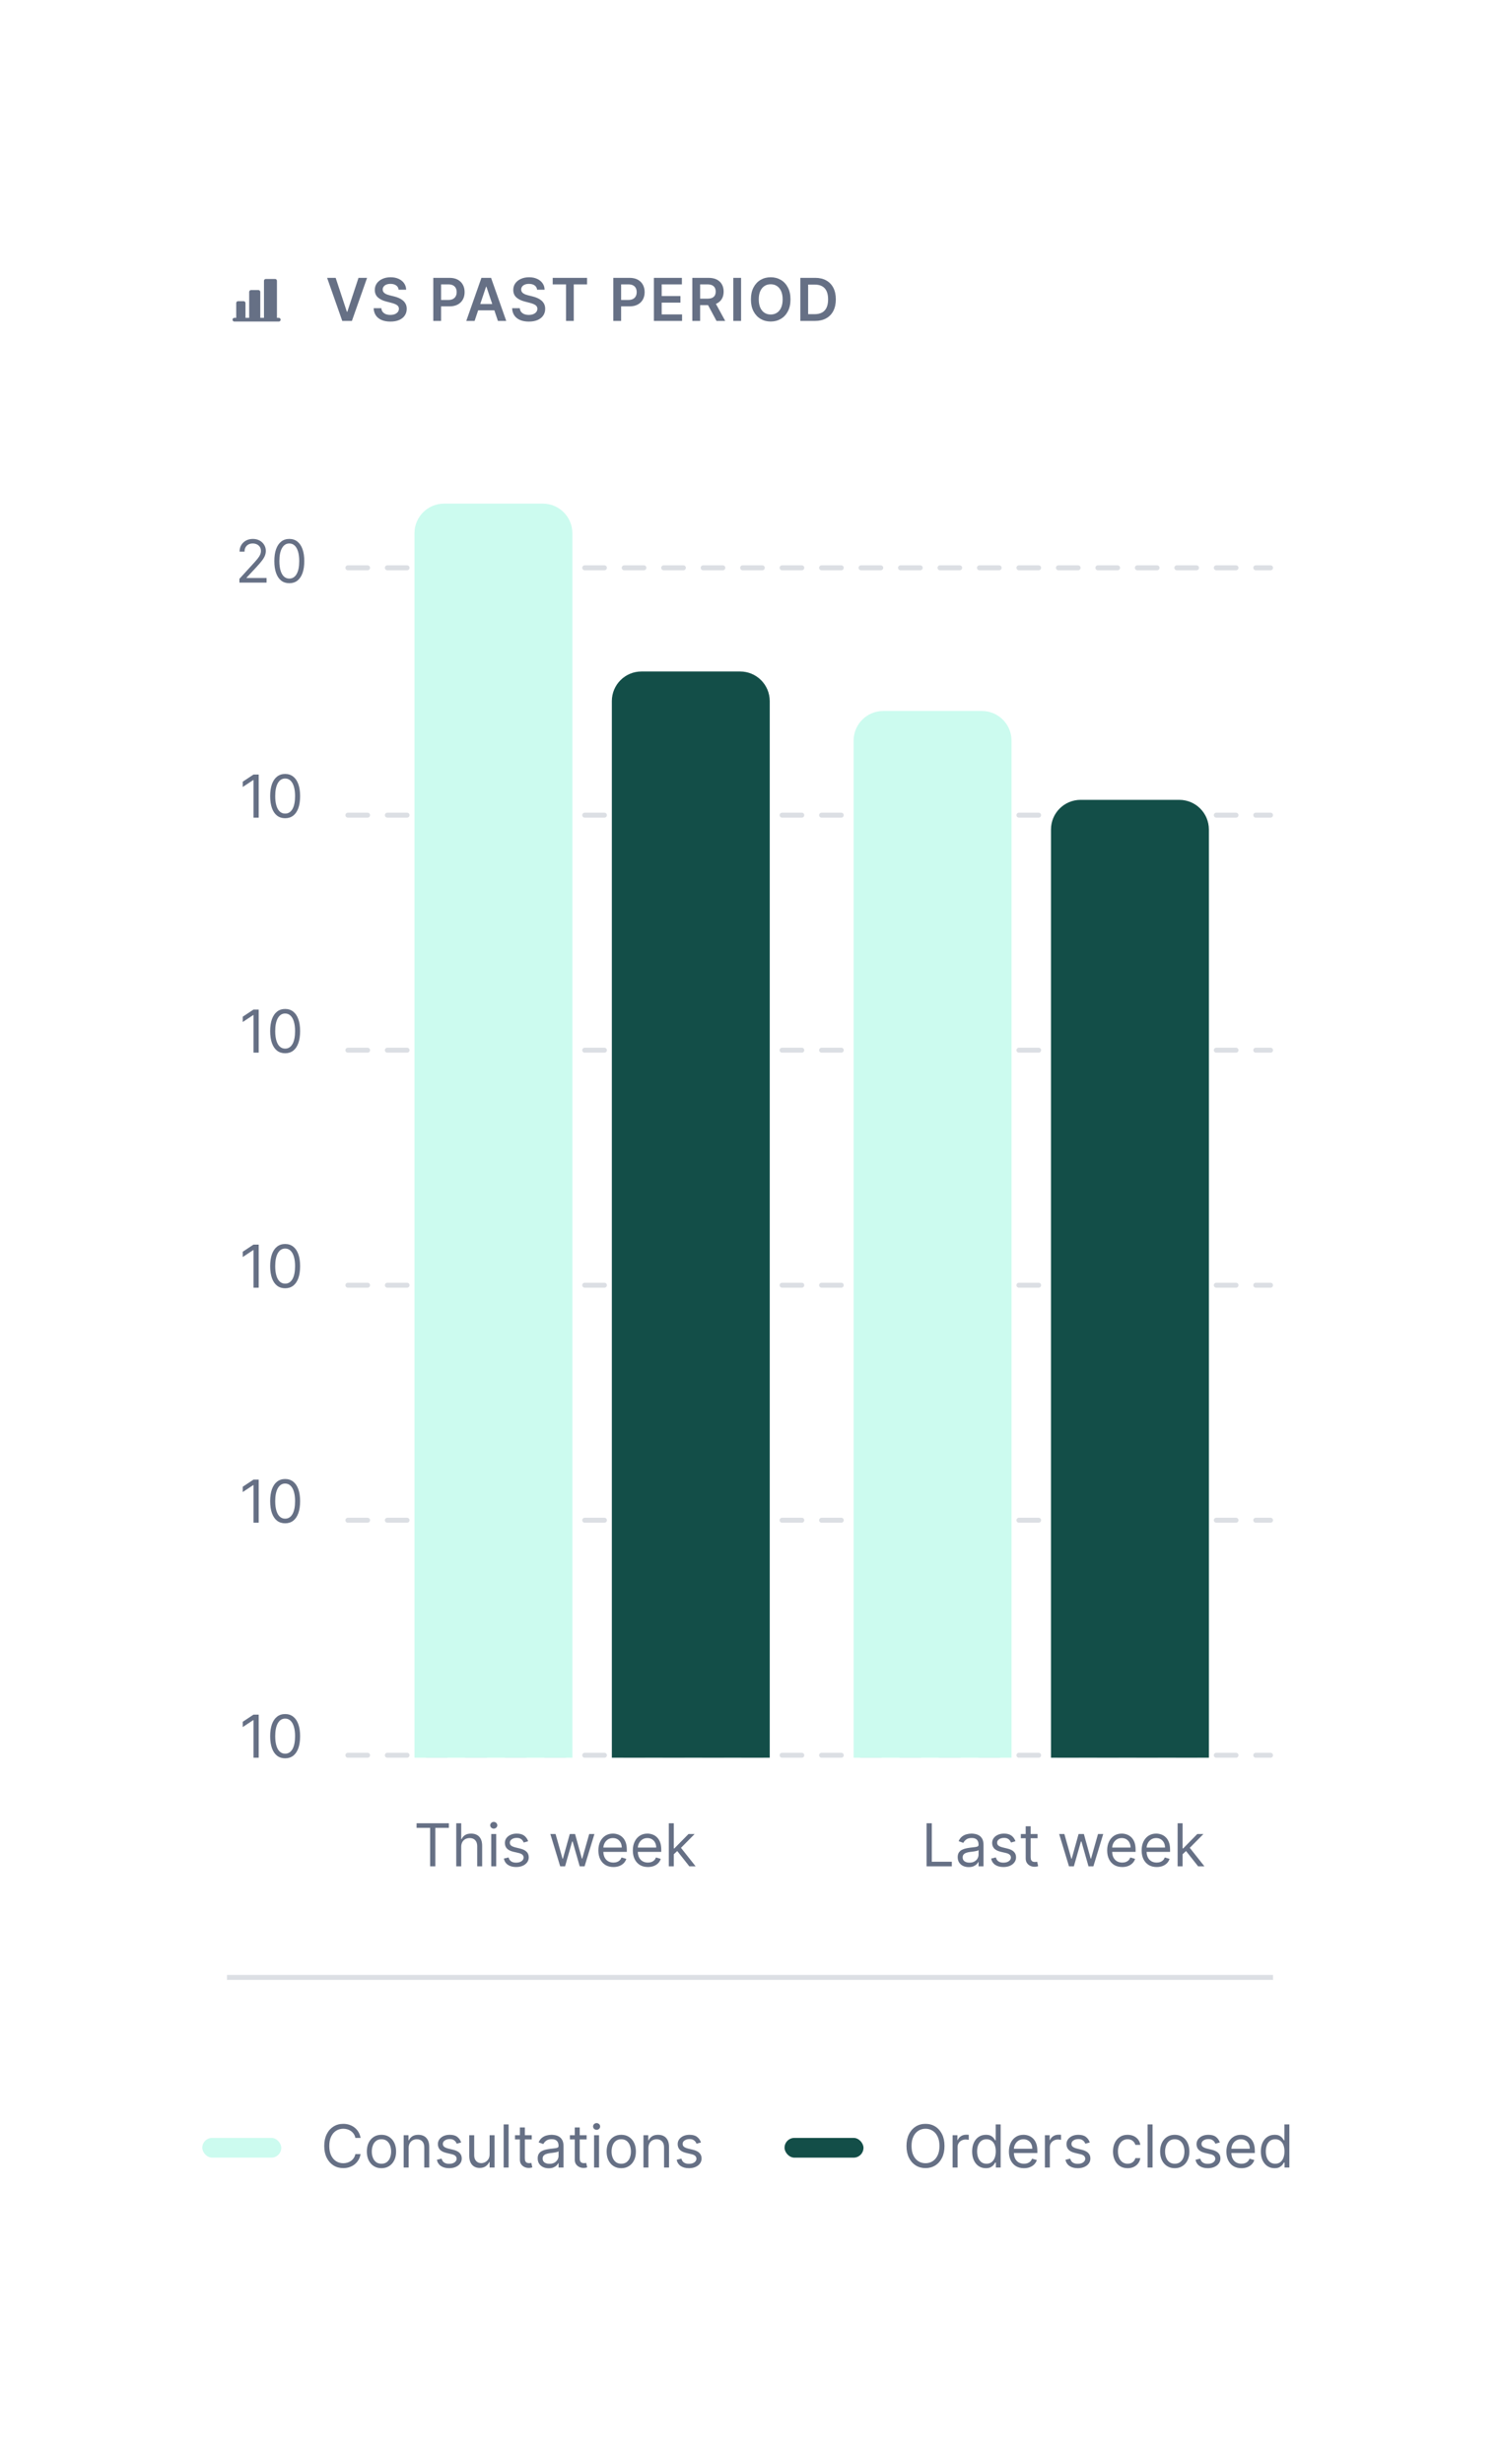 <svg width="304" height="499" viewBox="0 0 304 499" fill="none" xmlns="http://www.w3.org/2000/svg">
<g filter="url(#filter0_dd_1_3514)">
<rect x="22" y="17" width="260" height="455" rx="20" fill="white"/>
<path d="M56.875 59.75C56.875 59.849 56.836 59.945 56.765 60.015C56.695 60.086 56.599 60.125 56.5 60.125H47.5C47.401 60.125 47.305 60.086 47.235 60.015C47.164 59.945 47.125 59.849 47.125 59.75C47.125 59.651 47.164 59.555 47.235 59.485C47.305 59.414 47.401 59.375 47.5 59.375H47.875V56.375C47.875 56.276 47.914 56.18 47.985 56.11C48.055 56.039 48.151 56 48.25 56H49.375C49.474 56 49.57 56.039 49.64 56.11C49.711 56.18 49.75 56.276 49.75 56.375V59.375H50.5V54.125C50.5 54.026 50.539 53.93 50.61 53.86C50.68 53.789 50.776 53.75 50.875 53.75H52.375C52.474 53.75 52.57 53.789 52.64 53.86C52.711 53.93 52.75 54.026 52.75 54.125V59.375H53.5V51.875C53.5 51.776 53.539 51.68 53.61 51.61C53.68 51.539 53.776 51.5 53.875 51.5H55.75C55.849 51.5 55.945 51.539 56.015 51.61C56.086 51.68 56.125 51.776 56.125 51.875V59.375H56.5C56.599 59.375 56.695 59.414 56.765 59.485C56.836 59.555 56.875 59.651 56.875 59.75Z" fill="#667085"/>
<path d="M68.028 51.273L70.3 58.142H70.389L72.656 51.273H74.395L71.318 60H69.367L66.294 51.273H68.028ZM80.787 53.672C80.748 53.3 80.58 53.01 80.284 52.803C79.992 52.595 79.611 52.492 79.142 52.492C78.813 52.492 78.53 52.541 78.294 52.641C78.059 52.74 77.878 52.875 77.753 53.045C77.628 53.216 77.564 53.41 77.561 53.629C77.561 53.811 77.603 53.969 77.685 54.102C77.77 54.236 77.885 54.349 78.03 54.443C78.175 54.534 78.336 54.611 78.512 54.673C78.688 54.736 78.865 54.788 79.044 54.831L79.863 55.035C80.192 55.112 80.509 55.216 80.813 55.347C81.12 55.477 81.394 55.642 81.635 55.841C81.88 56.04 82.073 56.28 82.215 56.561C82.357 56.842 82.428 57.172 82.428 57.55C82.428 58.061 82.297 58.511 82.036 58.901C81.775 59.287 81.397 59.59 80.902 59.808C80.411 60.024 79.816 60.132 79.117 60.132C78.438 60.132 77.848 60.027 77.348 59.817C76.851 59.606 76.462 59.3 76.181 58.896C75.902 58.493 75.752 58.001 75.729 57.422H77.284C77.307 57.726 77.401 57.979 77.566 58.18C77.731 58.382 77.945 58.533 78.209 58.632C78.476 58.731 78.775 58.781 79.104 58.781C79.448 58.781 79.749 58.73 80.007 58.628C80.269 58.523 80.473 58.378 80.621 58.193C80.769 58.006 80.844 57.787 80.847 57.537C80.844 57.31 80.777 57.122 80.647 56.974C80.516 56.824 80.333 56.699 80.097 56.599C79.864 56.497 79.591 56.406 79.279 56.327L78.286 56.071C77.567 55.886 76.999 55.606 76.581 55.231C76.166 54.854 75.959 54.352 75.959 53.727C75.959 53.213 76.098 52.763 76.377 52.376C76.658 51.99 77.04 51.69 77.523 51.477C78.006 51.261 78.553 51.153 79.164 51.153C79.783 51.153 80.326 51.261 80.791 51.477C81.26 51.69 81.628 51.987 81.895 52.368C82.162 52.746 82.3 53.18 82.309 53.672H80.787ZM87.814 60V51.273H91.087C91.757 51.273 92.32 51.398 92.774 51.648C93.231 51.898 93.577 52.242 93.81 52.679C94.046 53.114 94.163 53.608 94.163 54.162C94.163 54.722 94.046 55.219 93.81 55.653C93.574 56.088 93.226 56.43 92.766 56.68C92.305 56.928 91.739 57.051 91.065 57.051H88.896V55.751H90.852C91.244 55.751 91.565 55.683 91.815 55.547C92.065 55.41 92.25 55.223 92.369 54.984C92.492 54.746 92.553 54.472 92.553 54.162C92.553 53.852 92.492 53.58 92.369 53.344C92.25 53.108 92.064 52.925 91.811 52.794C91.561 52.66 91.239 52.594 90.844 52.594H89.395V60H87.814ZM96.185 60H94.497L97.57 51.273H99.521L102.598 60H100.911L98.579 53.062H98.511L96.185 60ZM96.24 56.578H100.842V57.848H96.24V56.578ZM108.85 53.672C108.81 53.3 108.642 53.01 108.347 52.803C108.054 52.595 107.674 52.492 107.205 52.492C106.875 52.492 106.593 52.541 106.357 52.641C106.121 52.74 105.941 52.875 105.816 53.045C105.691 53.216 105.627 53.41 105.624 53.629C105.624 53.811 105.665 53.969 105.748 54.102C105.833 54.236 105.948 54.349 106.093 54.443C106.238 54.534 106.398 54.611 106.574 54.673C106.75 54.736 106.928 54.788 107.107 54.831L107.925 55.035C108.255 55.112 108.571 55.216 108.875 55.347C109.182 55.477 109.456 55.642 109.698 55.841C109.942 56.04 110.135 56.28 110.277 56.561C110.419 56.842 110.49 57.172 110.49 57.55C110.49 58.061 110.36 58.511 110.098 58.901C109.837 59.287 109.459 59.59 108.965 59.808C108.473 60.024 107.878 60.132 107.179 60.132C106.5 60.132 105.911 60.027 105.411 59.817C104.914 59.606 104.525 59.3 104.243 58.896C103.965 58.493 103.814 58.001 103.792 57.422H105.347C105.37 57.726 105.463 57.979 105.628 58.18C105.793 58.382 106.007 58.533 106.272 58.632C106.539 58.731 106.837 58.781 107.167 58.781C107.51 58.781 107.811 58.73 108.07 58.628C108.331 58.523 108.536 58.378 108.684 58.193C108.831 58.006 108.907 57.787 108.909 57.537C108.907 57.31 108.84 57.122 108.709 56.974C108.578 56.824 108.395 56.699 108.159 56.599C107.926 56.497 107.654 56.406 107.341 56.327L106.348 56.071C105.63 55.886 105.061 55.606 104.644 55.231C104.229 54.854 104.022 54.352 104.022 53.727C104.022 53.213 104.161 52.763 104.439 52.376C104.721 51.99 105.103 51.69 105.586 51.477C106.069 51.261 106.615 51.153 107.226 51.153C107.846 51.153 108.388 51.261 108.854 51.477C109.323 51.69 109.691 51.987 109.958 52.368C110.225 52.746 110.363 53.18 110.371 53.672H108.85ZM112.016 52.598V51.273H118.979V52.598H116.282V60H114.714V52.598H112.016ZM124.298 60V51.273H127.571C128.241 51.273 128.804 51.398 129.259 51.648C129.716 51.898 130.061 52.242 130.294 52.679C130.53 53.114 130.648 53.608 130.648 54.162C130.648 54.722 130.53 55.219 130.294 55.653C130.058 56.088 129.71 56.43 129.25 56.68C128.79 56.928 128.223 57.051 127.55 57.051H125.381V55.751H127.337C127.729 55.751 128.05 55.683 128.3 55.547C128.55 55.41 128.734 55.223 128.854 54.984C128.976 54.746 129.037 54.472 129.037 54.162C129.037 53.852 128.976 53.58 128.854 53.344C128.734 53.108 128.548 52.925 128.295 52.794C128.045 52.66 127.723 52.594 127.328 52.594H125.879V60H124.298ZM132.521 60V51.273H138.197V52.598H134.102V54.967H137.903V56.293H134.102V58.675H138.231V60H132.521ZM140.31 60V51.273H143.583C144.253 51.273 144.816 51.389 145.27 51.622C145.728 51.855 146.073 52.182 146.306 52.602C146.542 53.02 146.659 53.507 146.659 54.064C146.659 54.624 146.54 55.109 146.301 55.521C146.066 55.93 145.718 56.247 145.257 56.472C144.797 56.693 144.232 56.804 143.561 56.804H141.23V55.492H143.348C143.74 55.492 144.061 55.438 144.311 55.33C144.561 55.219 144.746 55.058 144.865 54.848C144.988 54.635 145.049 54.374 145.049 54.064C145.049 53.754 144.988 53.49 144.865 53.271C144.743 53.05 144.557 52.882 144.307 52.769C144.057 52.652 143.735 52.594 143.34 52.594H141.891V60H140.31ZM144.819 56.045L146.979 60H145.215L143.093 56.045H144.819ZM150.196 51.273V60H148.615V51.273H150.196ZM160.206 55.636C160.206 56.577 160.03 57.382 159.678 58.053C159.328 58.72 158.851 59.231 158.246 59.587C157.643 59.942 156.96 60.119 156.196 60.119C155.432 60.119 154.747 59.942 154.142 59.587C153.54 59.229 153.063 58.716 152.71 58.048C152.361 57.378 152.186 56.574 152.186 55.636C152.186 54.696 152.361 53.892 152.71 53.224C153.063 52.554 153.54 52.041 154.142 51.686C154.747 51.331 155.432 51.153 156.196 51.153C156.96 51.153 157.643 51.331 158.246 51.686C158.851 52.041 159.328 52.554 159.678 53.224C160.03 53.892 160.206 54.696 160.206 55.636ZM158.616 55.636C158.616 54.974 158.513 54.416 158.305 53.962C158.101 53.504 157.817 53.159 157.453 52.926C157.089 52.69 156.67 52.572 156.196 52.572C155.722 52.572 155.303 52.69 154.939 52.926C154.575 53.159 154.29 53.504 154.082 53.962C153.878 54.416 153.776 54.974 153.776 55.636C153.776 56.298 153.878 56.858 154.082 57.315C154.29 57.77 154.575 58.115 154.939 58.351C155.303 58.584 155.722 58.7 156.196 58.7C156.67 58.7 157.089 58.584 157.453 58.351C157.817 58.115 158.101 57.77 158.305 57.315C158.513 56.858 158.616 56.298 158.616 55.636ZM165.158 60H162.201V51.273H165.218C166.084 51.273 166.828 51.447 167.451 51.797C168.076 52.144 168.556 52.642 168.891 53.293C169.226 53.943 169.394 54.722 169.394 55.628C169.394 56.537 169.225 57.318 168.887 57.972C168.551 58.625 168.067 59.126 167.434 59.476C166.803 59.825 166.044 60 165.158 60ZM163.782 58.632H165.081C165.689 58.632 166.196 58.521 166.603 58.3C167.009 58.075 167.314 57.742 167.519 57.298C167.723 56.852 167.826 56.295 167.826 55.628C167.826 54.96 167.723 54.406 167.519 53.966C167.314 53.523 167.012 53.192 166.611 52.973C166.213 52.751 165.719 52.641 165.128 52.641H163.782V58.632Z" fill="#667085"/>
<path d="M48.521 113V112.233L51.401 109.08C51.739 108.71 52.018 108.389 52.236 108.116C52.455 107.841 52.617 107.582 52.722 107.341C52.83 107.097 52.884 106.841 52.884 106.574C52.884 106.267 52.81 106.001 52.663 105.777C52.518 105.553 52.319 105.379 52.066 105.257C51.813 105.135 51.529 105.074 51.214 105.074C50.879 105.074 50.586 105.143 50.336 105.283C50.089 105.419 49.897 105.611 49.761 105.858C49.627 106.105 49.56 106.395 49.56 106.727H48.555C48.555 106.216 48.673 105.767 48.908 105.381C49.144 104.994 49.465 104.693 49.871 104.477C50.281 104.261 50.739 104.153 51.248 104.153C51.759 104.153 52.212 104.261 52.607 104.477C53.002 104.693 53.312 104.984 53.536 105.351C53.761 105.717 53.873 106.125 53.873 106.574C53.873 106.895 53.815 107.209 53.698 107.516C53.584 107.82 53.386 108.159 53.102 108.534C52.82 108.906 52.43 109.361 51.93 109.898L49.969 111.994V112.062H54.026V113H48.521ZM58.633 113.119C57.991 113.119 57.444 112.945 56.992 112.595C56.541 112.243 56.195 111.733 55.957 111.065C55.718 110.395 55.599 109.585 55.599 108.636C55.599 107.693 55.718 106.888 55.957 106.22C56.198 105.55 56.545 105.038 56.996 104.686C57.451 104.331 57.996 104.153 58.633 104.153C59.269 104.153 59.813 104.331 60.265 104.686C60.719 105.038 61.066 105.55 61.305 106.22C61.546 106.888 61.667 107.693 61.667 108.636C61.667 109.585 61.548 110.395 61.309 111.065C61.07 111.733 60.725 112.243 60.273 112.595C59.822 112.945 59.275 113.119 58.633 113.119ZM58.633 112.182C59.269 112.182 59.764 111.875 60.116 111.261C60.468 110.648 60.644 109.773 60.644 108.636C60.644 107.881 60.563 107.237 60.401 106.706C60.242 106.175 60.012 105.77 59.711 105.491C59.413 105.213 59.053 105.074 58.633 105.074C58.002 105.074 57.509 105.385 57.154 106.007C56.799 106.626 56.621 107.503 56.621 108.636C56.621 109.392 56.701 110.034 56.86 110.562C57.019 111.091 57.248 111.493 57.546 111.768C57.847 112.044 58.209 112.182 58.633 112.182Z" fill="#667085"/>
<path d="M52.432 151.873V160.6H51.376V152.981H51.325L49.194 154.395V153.322L51.376 151.873H52.432ZM57.789 160.719C57.147 160.719 56.6 160.545 56.148 160.195C55.697 159.843 55.352 159.333 55.113 158.665C54.874 157.995 54.755 157.185 54.755 156.236C54.755 155.293 54.874 154.488 55.113 153.82C55.354 153.15 55.701 152.638 56.153 152.286C56.607 151.931 57.153 151.753 57.789 151.753C58.425 151.753 58.969 151.931 59.421 152.286C59.876 152.638 60.222 153.15 60.461 153.82C60.702 154.488 60.823 155.293 60.823 156.236C60.823 157.185 60.704 157.995 60.465 158.665C60.227 159.333 59.881 159.843 59.43 160.195C58.978 160.545 58.431 160.719 57.789 160.719ZM57.789 159.782C58.425 159.782 58.92 159.475 59.272 158.861C59.624 158.248 59.8 157.373 59.8 156.236C59.8 155.481 59.719 154.837 59.557 154.306C59.398 153.775 59.168 153.37 58.867 153.091C58.569 152.813 58.209 152.674 57.789 152.674C57.158 152.674 56.666 152.985 56.31 153.607C55.955 154.226 55.778 155.103 55.778 156.236C55.778 156.992 55.857 157.634 56.016 158.163C56.175 158.691 56.404 159.093 56.702 159.368C57.004 159.644 57.366 159.782 57.789 159.782Z" fill="#667085"/>
<path d="M52.432 199.473V208.2H51.376V200.581H51.325L49.194 201.995V200.922L51.376 199.473H52.432ZM57.789 208.319C57.147 208.319 56.6 208.145 56.148 207.795C55.697 207.443 55.352 206.933 55.113 206.265C54.874 205.595 54.755 204.785 54.755 203.836C54.755 202.893 54.874 202.088 55.113 201.42C55.354 200.75 55.701 200.238 56.153 199.886C56.607 199.531 57.153 199.353 57.789 199.353C58.425 199.353 58.969 199.531 59.421 199.886C59.876 200.238 60.222 200.75 60.461 201.42C60.702 202.088 60.823 202.893 60.823 203.836C60.823 204.785 60.704 205.595 60.465 206.265C60.227 206.933 59.881 207.443 59.43 207.795C58.978 208.145 58.431 208.319 57.789 208.319ZM57.789 207.382C58.425 207.382 58.92 207.075 59.272 206.461C59.624 205.848 59.8 204.973 59.8 203.836C59.8 203.081 59.719 202.437 59.557 201.906C59.398 201.375 59.168 200.97 58.867 200.691C58.569 200.413 58.209 200.274 57.789 200.274C57.158 200.274 56.666 200.585 56.31 201.207C55.955 201.826 55.778 202.703 55.778 203.836C55.778 204.592 55.857 205.234 56.016 205.763C56.175 206.291 56.404 206.693 56.702 206.968C57.004 207.244 57.366 207.382 57.789 207.382Z" fill="#667085"/>
<path d="M52.432 247.073V255.8H51.376V248.181H51.325L49.194 249.595V248.522L51.376 247.073H52.432ZM57.789 255.919C57.147 255.919 56.6 255.745 56.148 255.395C55.697 255.043 55.352 254.533 55.113 253.865C54.874 253.195 54.755 252.385 54.755 251.436C54.755 250.493 54.874 249.688 55.113 249.02C55.354 248.35 55.701 247.838 56.153 247.486C56.607 247.131 57.153 246.953 57.789 246.953C58.425 246.953 58.969 247.131 59.421 247.486C59.876 247.838 60.222 248.35 60.461 249.02C60.702 249.688 60.823 250.493 60.823 251.436C60.823 252.385 60.704 253.195 60.465 253.865C60.227 254.533 59.881 255.043 59.43 255.395C58.978 255.745 58.431 255.919 57.789 255.919ZM57.789 254.982C58.425 254.982 58.92 254.675 59.272 254.061C59.624 253.448 59.8 252.573 59.8 251.436C59.8 250.681 59.719 250.037 59.557 249.506C59.398 248.975 59.168 248.57 58.867 248.291C58.569 248.013 58.209 247.874 57.789 247.874C57.158 247.874 56.666 248.185 56.31 248.807C55.955 249.426 55.778 250.303 55.778 251.436C55.778 252.192 55.857 252.834 56.016 253.362C56.175 253.891 56.404 254.293 56.702 254.568C57.004 254.844 57.366 254.982 57.789 254.982Z" fill="#667085"/>
<path d="M52.432 294.673V303.4H51.376V295.781H51.325L49.194 297.195V296.122L51.376 294.673H52.432ZM57.789 303.519C57.147 303.519 56.6 303.345 56.148 302.995C55.697 302.643 55.352 302.133 55.113 301.465C54.874 300.795 54.755 299.985 54.755 299.036C54.755 298.093 54.874 297.288 55.113 296.62C55.354 295.95 55.701 295.438 56.153 295.086C56.607 294.731 57.153 294.553 57.789 294.553C58.425 294.553 58.969 294.731 59.421 295.086C59.876 295.438 60.222 295.95 60.461 296.62C60.702 297.288 60.823 298.093 60.823 299.036C60.823 299.985 60.704 300.795 60.465 301.465C60.227 302.133 59.881 302.643 59.43 302.995C58.978 303.345 58.431 303.519 57.789 303.519ZM57.789 302.582C58.425 302.582 58.92 302.275 59.272 301.661C59.624 301.048 59.8 300.173 59.8 299.036C59.8 298.281 59.719 297.637 59.557 297.106C59.398 296.575 59.168 296.17 58.867 295.891C58.569 295.613 58.209 295.474 57.789 295.474C57.158 295.474 56.666 295.785 56.31 296.407C55.955 297.026 55.778 297.903 55.778 299.036C55.778 299.792 55.857 300.434 56.016 300.962C56.175 301.491 56.404 301.893 56.702 302.168C57.004 302.444 57.366 302.582 57.789 302.582Z" fill="#667085"/>
<path d="M52.432 342.273V351H51.376V343.381H51.325L49.194 344.795V343.722L51.376 342.273H52.432ZM57.789 351.119C57.147 351.119 56.6 350.945 56.148 350.595C55.697 350.243 55.352 349.733 55.113 349.065C54.874 348.395 54.755 347.585 54.755 346.636C54.755 345.693 54.874 344.888 55.113 344.22C55.354 343.55 55.701 343.038 56.153 342.686C56.607 342.331 57.153 342.153 57.789 342.153C58.425 342.153 58.969 342.331 59.421 342.686C59.876 343.038 60.222 343.55 60.461 344.22C60.702 344.888 60.823 345.693 60.823 346.636C60.823 347.585 60.704 348.395 60.465 349.065C60.227 349.733 59.881 350.243 59.43 350.595C58.978 350.945 58.431 351.119 57.789 351.119ZM57.789 350.182C58.425 350.182 58.92 349.875 59.272 349.261C59.624 348.648 59.8 347.773 59.8 346.636C59.8 345.881 59.719 345.237 59.557 344.706C59.398 344.175 59.168 343.77 58.867 343.491C58.569 343.213 58.209 343.074 57.789 343.074C57.158 343.074 56.666 343.385 56.31 344.007C55.955 344.626 55.778 345.503 55.778 346.636C55.778 347.392 55.857 348.034 56.016 348.562C56.175 349.091 56.404 349.493 56.702 349.768C57.004 350.044 57.366 350.182 57.789 350.182Z" fill="#667085"/>
<line x1="70.5" y1="110" x2="257.5" y2="110" stroke="#DCDFE4" stroke-linecap="round" stroke-dasharray="4 4"/>
<line x1="70.5" y1="160.1" x2="257.5" y2="160.1" stroke="#DCDFE4" stroke-linecap="round" stroke-dasharray="4 4"/>
<line x1="70.5" y1="207.7" x2="257.5" y2="207.7" stroke="#DCDFE4" stroke-linecap="round" stroke-dasharray="4 4"/>
<line x1="70.5" y1="255.3" x2="257.5" y2="255.3" stroke="#DCDFE4" stroke-linecap="round" stroke-dasharray="4 4"/>
<line x1="70.5" y1="302.9" x2="257.5" y2="302.9" stroke="#DCDFE4" stroke-linecap="round" stroke-dasharray="4 4"/>
<line x1="70.5" y1="350.5" x2="257.5" y2="350.5" stroke="#DCDFE4" stroke-linecap="round" stroke-dasharray="4 4"/>
<path d="M84.427 365.21V364.273H90.973V365.21H88.228V373H87.171V365.21H84.427ZM93.473 369.062V373H92.467V364.273H93.473V367.477H93.558C93.712 367.139 93.942 366.871 94.249 366.672C94.558 366.47 94.97 366.369 95.484 366.369C95.93 366.369 96.321 366.459 96.656 366.638C96.992 366.814 97.251 367.085 97.436 367.452C97.624 367.815 97.717 368.278 97.717 368.841V373H96.712V368.909C96.712 368.389 96.577 367.987 96.307 367.703C96.04 367.416 95.669 367.273 95.195 367.273C94.865 367.273 94.57 367.342 94.308 367.482C94.05 367.621 93.845 367.824 93.695 368.091C93.547 368.358 93.473 368.682 93.473 369.062ZM99.557 373V366.455H100.563V373H99.557ZM100.069 365.364C99.873 365.364 99.704 365.297 99.561 365.163C99.422 365.03 99.353 364.869 99.353 364.682C99.353 364.494 99.422 364.334 99.561 364.2C99.704 364.067 99.873 364 100.069 364C100.265 364 100.432 364.067 100.571 364.2C100.713 364.334 100.784 364.494 100.784 364.682C100.784 364.869 100.713 365.03 100.571 365.163C100.432 365.297 100.265 365.364 100.069 365.364ZM107.041 367.92L106.138 368.176C106.081 368.026 105.997 367.879 105.886 367.737C105.778 367.592 105.631 367.473 105.443 367.379C105.256 367.286 105.016 367.239 104.723 367.239C104.322 367.239 103.989 367.331 103.722 367.516C103.457 367.697 103.325 367.929 103.325 368.21C103.325 368.46 103.416 368.658 103.598 368.803C103.78 368.947 104.064 369.068 104.45 369.165L105.422 369.403C106.007 369.545 106.443 369.763 106.73 370.055C107.017 370.345 107.161 370.719 107.161 371.176C107.161 371.551 107.053 371.886 106.837 372.182C106.624 372.477 106.325 372.71 105.942 372.881C105.558 373.051 105.112 373.136 104.604 373.136C103.936 373.136 103.384 372.991 102.946 372.702C102.509 372.412 102.232 371.989 102.115 371.432L103.07 371.193C103.161 371.545 103.332 371.81 103.585 371.986C103.841 372.162 104.175 372.25 104.587 372.25C105.055 372.25 105.428 372.151 105.703 371.952C105.982 371.75 106.121 371.509 106.121 371.227C106.121 371 106.041 370.81 105.882 370.656C105.723 370.5 105.479 370.384 105.149 370.307L104.058 370.051C103.459 369.909 103.018 369.689 102.737 369.391C102.459 369.089 102.32 368.713 102.32 368.261C102.32 367.892 102.423 367.565 102.631 367.281C102.841 366.997 103.126 366.774 103.487 366.612C103.851 366.45 104.263 366.369 104.723 366.369C105.371 366.369 105.879 366.511 106.249 366.795C106.621 367.08 106.885 367.455 107.041 367.92ZM113.532 373L111.538 366.455H112.595L114.01 371.466H114.078L115.475 366.455H116.549L117.93 371.449H117.998L119.413 366.455H120.47L118.475 373H117.487L116.055 367.972H115.953L114.521 373H113.532ZM124.321 373.136C123.69 373.136 123.146 372.997 122.689 372.719C122.234 372.438 121.884 372.045 121.636 371.543C121.392 371.037 121.27 370.449 121.27 369.778C121.27 369.108 121.392 368.517 121.636 368.006C121.884 367.491 122.227 367.091 122.668 366.804C123.111 366.514 123.628 366.369 124.219 366.369C124.56 366.369 124.896 366.426 125.229 366.54C125.561 366.653 125.864 366.838 126.136 367.094C126.409 367.347 126.626 367.682 126.788 368.099C126.95 368.517 127.031 369.031 127.031 369.642V370.068H121.986V369.199H126.009C126.009 368.83 125.935 368.5 125.787 368.21C125.642 367.92 125.435 367.692 125.165 367.524C124.898 367.357 124.582 367.273 124.219 367.273C123.818 367.273 123.472 367.372 123.179 367.571C122.889 367.767 122.666 368.023 122.51 368.338C122.354 368.653 122.276 368.991 122.276 369.352V369.932C122.276 370.426 122.361 370.845 122.531 371.189C122.705 371.53 122.945 371.79 123.251 371.969C123.558 372.145 123.915 372.233 124.321 372.233C124.585 372.233 124.824 372.196 125.037 372.122C125.253 372.045 125.439 371.932 125.595 371.781C125.751 371.628 125.872 371.437 125.957 371.21L126.929 371.483C126.827 371.812 126.655 372.102 126.413 372.352C126.172 372.599 125.874 372.793 125.518 372.932C125.163 373.068 124.764 373.136 124.321 373.136ZM131.305 373.136C130.675 373.136 130.131 372.997 129.673 372.719C129.219 372.438 128.868 372.045 128.621 371.543C128.376 371.037 128.254 370.449 128.254 369.778C128.254 369.108 128.376 368.517 128.621 368.006C128.868 367.491 129.212 367.091 129.652 366.804C130.095 366.514 130.612 366.369 131.203 366.369C131.544 366.369 131.881 366.426 132.213 366.54C132.545 366.653 132.848 366.838 133.121 367.094C133.393 367.347 133.611 367.682 133.773 368.099C133.935 368.517 134.016 369.031 134.016 369.642V370.068H128.97V369.199H132.993C132.993 368.83 132.919 368.5 132.771 368.21C132.626 367.92 132.419 367.692 132.149 367.524C131.882 367.357 131.567 367.273 131.203 367.273C130.803 367.273 130.456 367.372 130.163 367.571C129.874 367.767 129.651 368.023 129.494 368.338C129.338 368.653 129.26 368.991 129.26 369.352V369.932C129.26 370.426 129.345 370.845 129.516 371.189C129.689 371.53 129.929 371.79 130.236 371.969C130.543 372.145 130.899 372.233 131.305 372.233C131.57 372.233 131.808 372.196 132.021 372.122C132.237 372.045 132.423 371.932 132.58 371.781C132.736 371.628 132.857 371.437 132.942 371.21L133.913 371.483C133.811 371.812 133.639 372.102 133.398 372.352C133.156 372.599 132.858 372.793 132.503 372.932C132.148 373.068 131.749 373.136 131.305 373.136ZM136.483 370.614L136.466 369.369H136.67L139.534 366.455H140.778L137.727 369.54H137.642L136.483 370.614ZM135.545 373V364.273H136.551V373H135.545ZM139.705 373L137.148 369.761L137.864 369.062L140.983 373H139.705Z" fill="#667085"/>
<path d="M187.787 373V364.273H188.844V372.062H192.901V373H187.787ZM196.327 373.153C195.912 373.153 195.536 373.075 195.198 372.919C194.86 372.76 194.591 372.531 194.392 372.233C194.194 371.932 194.094 371.568 194.094 371.142C194.094 370.767 194.168 370.463 194.316 370.23C194.463 369.994 194.661 369.81 194.908 369.676C195.155 369.543 195.428 369.443 195.726 369.378C196.027 369.31 196.33 369.256 196.634 369.216C197.032 369.165 197.354 369.126 197.601 369.101C197.851 369.072 198.033 369.026 198.147 368.96C198.263 368.895 198.321 368.781 198.321 368.619V368.585C198.321 368.165 198.206 367.838 197.976 367.605C197.749 367.372 197.404 367.256 196.941 367.256C196.461 367.256 196.084 367.361 195.811 367.571C195.539 367.781 195.347 368.006 195.236 368.244L194.282 367.903C194.452 367.506 194.679 367.196 194.963 366.974C195.25 366.75 195.563 366.594 195.901 366.506C196.242 366.415 196.577 366.369 196.907 366.369C197.117 366.369 197.358 366.395 197.631 366.446C197.907 366.494 198.172 366.595 198.428 366.749C198.686 366.902 198.901 367.134 199.071 367.443C199.242 367.753 199.327 368.168 199.327 368.688V373H198.321V372.114H198.27C198.202 372.256 198.088 372.408 197.929 372.57C197.77 372.732 197.559 372.869 197.294 372.983C197.03 373.097 196.708 373.153 196.327 373.153ZM196.48 372.25C196.878 372.25 197.213 372.172 197.486 372.016C197.762 371.859 197.969 371.658 198.108 371.411C198.25 371.163 198.321 370.903 198.321 370.631V369.71C198.279 369.761 198.185 369.808 198.04 369.851C197.898 369.891 197.733 369.926 197.546 369.957C197.361 369.986 197.181 370.011 197.005 370.034C196.831 370.054 196.691 370.071 196.583 370.085C196.321 370.119 196.077 370.175 195.85 370.251C195.625 370.325 195.444 370.437 195.304 370.588C195.168 370.736 195.1 370.937 195.1 371.193C195.1 371.543 195.229 371.807 195.488 371.986C195.749 372.162 196.08 372.25 196.48 372.25ZM205.799 367.92L204.896 368.176C204.839 368.026 204.755 367.879 204.644 367.737C204.536 367.592 204.388 367.473 204.201 367.379C204.013 367.286 203.773 367.239 203.481 367.239C203.08 367.239 202.746 367.331 202.479 367.516C202.215 367.697 202.083 367.929 202.083 368.21C202.083 368.46 202.174 368.658 202.356 368.803C202.538 368.947 202.822 369.068 203.208 369.165L204.18 369.403C204.765 369.545 205.201 369.763 205.488 370.055C205.775 370.345 205.918 370.719 205.918 371.176C205.918 371.551 205.81 371.886 205.594 372.182C205.381 372.477 205.083 372.71 204.7 372.881C204.316 373.051 203.87 373.136 203.362 373.136C202.694 373.136 202.141 372.991 201.704 372.702C201.266 372.412 200.989 371.989 200.873 371.432L201.827 371.193C201.918 371.545 202.09 371.81 202.343 371.986C202.599 372.162 202.933 372.25 203.344 372.25C203.813 372.25 204.185 372.151 204.461 371.952C204.739 371.75 204.879 371.509 204.879 371.227C204.879 371 204.799 370.81 204.64 370.656C204.481 370.5 204.237 370.384 203.907 370.307L202.816 370.051C202.217 369.909 201.776 369.689 201.495 369.391C201.217 369.089 201.077 368.713 201.077 368.261C201.077 367.892 201.181 367.565 201.388 367.281C201.599 366.997 201.884 366.774 202.245 366.612C202.609 366.45 203.021 366.369 203.481 366.369C204.129 366.369 204.637 366.511 205.006 366.795C205.379 367.08 205.643 367.455 205.799 367.92ZM210.279 366.455V367.307H206.887V366.455H210.279ZM207.875 364.886H208.881V371.125C208.881 371.409 208.922 371.622 209.005 371.764C209.09 371.903 209.198 371.997 209.328 372.045C209.462 372.091 209.603 372.114 209.75 372.114C209.861 372.114 209.952 372.108 210.023 372.097C210.094 372.082 210.151 372.071 210.194 372.062L210.398 372.966C210.33 372.991 210.235 373.017 210.113 373.043C209.99 373.071 209.836 373.085 209.648 373.085C209.364 373.085 209.086 373.024 208.813 372.902C208.543 372.78 208.319 372.594 208.14 372.344C207.963 372.094 207.875 371.778 207.875 371.398V364.886ZM216.65 373L214.655 366.455H215.712L217.127 371.466H217.195L218.593 366.455H219.667L221.047 371.449H221.115L222.53 366.455H223.587L221.593 373H220.604L219.172 367.972H219.07L217.638 373H216.65ZM227.438 373.136C226.808 373.136 226.263 372.997 225.806 372.719C225.352 372.438 225.001 372.045 224.754 371.543C224.509 371.037 224.387 370.449 224.387 369.778C224.387 369.108 224.509 368.517 224.754 368.006C225.001 367.491 225.344 367.091 225.785 366.804C226.228 366.514 226.745 366.369 227.336 366.369C227.677 366.369 228.013 366.426 228.346 366.54C228.678 366.653 228.981 366.838 229.254 367.094C229.526 367.347 229.744 367.682 229.906 368.099C230.067 368.517 230.148 369.031 230.148 369.642V370.068H225.103V369.199H229.126C229.126 368.83 229.052 368.5 228.904 368.21C228.759 367.92 228.552 367.692 228.282 367.524C228.015 367.357 227.7 367.273 227.336 367.273C226.935 367.273 226.589 367.372 226.296 367.571C226.006 367.767 225.783 368.023 225.627 368.338C225.471 368.653 225.393 368.991 225.393 369.352V369.932C225.393 370.426 225.478 370.845 225.648 371.189C225.822 371.53 226.062 371.79 226.369 371.969C226.675 372.145 227.032 372.233 227.438 372.233C227.702 372.233 227.941 372.196 228.154 372.122C228.37 372.045 228.556 371.932 228.712 371.781C228.869 371.628 228.989 371.437 229.075 371.21L230.046 371.483C229.944 371.812 229.772 372.102 229.531 372.352C229.289 372.599 228.991 372.793 228.636 372.932C228.281 373.068 227.881 373.136 227.438 373.136ZM234.423 373.136C233.792 373.136 233.248 372.997 232.79 372.719C232.336 372.438 231.985 372.045 231.738 371.543C231.494 371.037 231.371 370.449 231.371 369.778C231.371 369.108 231.494 368.517 231.738 368.006C231.985 367.491 232.329 367.091 232.769 366.804C233.212 366.514 233.729 366.369 234.32 366.369C234.661 366.369 234.998 366.426 235.33 366.54C235.663 366.653 235.965 366.838 236.238 367.094C236.511 367.347 236.728 367.682 236.89 368.099C237.052 368.517 237.133 369.031 237.133 369.642V370.068H232.087V369.199H236.11C236.11 368.83 236.036 368.5 235.888 368.21C235.744 367.92 235.536 367.692 235.266 367.524C234.999 367.357 234.684 367.273 234.32 367.273C233.92 367.273 233.573 367.372 233.281 367.571C232.991 367.767 232.768 368.023 232.612 368.338C232.455 368.653 232.377 368.991 232.377 369.352V369.932C232.377 370.426 232.462 370.845 232.633 371.189C232.806 371.53 233.046 371.79 233.353 371.969C233.66 372.145 234.016 372.233 234.423 372.233C234.687 372.233 234.925 372.196 235.138 372.122C235.354 372.045 235.54 371.932 235.697 371.781C235.853 371.628 235.974 371.437 236.059 371.21L237.031 371.483C236.928 371.812 236.756 372.102 236.515 372.352C236.273 372.599 235.975 372.793 235.62 372.932C235.265 373.068 234.866 373.136 234.423 373.136ZM239.6 370.614L239.583 369.369H239.788L242.651 366.455H243.896L240.844 369.54H240.759L239.6 370.614ZM238.663 373V364.273H239.668V373H238.663ZM242.822 373L240.265 369.761L240.981 369.062L244.1 373H242.822Z" fill="#667085"/>
<g clip-path="url(#clip0_1_3514)">
<path d="M84 103C84 99.686 86.686 97 90 97H110C113.314 97 116 99.686 116 103V351H84V103Z" fill="#CCFBEF"/>
<path d="M124 137C124 133.686 126.686 131 130 131H150C153.314 131 156 133.686 156 137V351H124V137Z" fill="#134E48"/>
<path d="M173 145C173 141.686 175.686 139 179 139H199C202.314 139 205 141.686 205 145V351H173V145Z" fill="#CCFBEF"/>
<path d="M213 163C213 159.686 215.686 157 219 157H239C242.314 157 245 159.686 245 163V351H213V163Z" fill="#134E48"/>
</g>
<rect x="46.25" y="395.25" width="211.5" height="0.5" stroke="#DCDFE4" stroke-width="0.5"/>
<rect x="41" y="428" width="16" height="4" rx="2" fill="#CCFBEF"/>
<path d="M73.079 428H72.023C71.96 427.696 71.851 427.429 71.695 427.199C71.541 426.969 71.354 426.776 71.132 426.619C70.913 426.46 70.671 426.341 70.403 426.261C70.136 426.182 69.858 426.142 69.568 426.142C69.04 426.142 68.561 426.276 68.132 426.543C67.706 426.81 67.367 427.203 67.114 427.723C66.864 428.243 66.739 428.881 66.739 429.636C66.739 430.392 66.864 431.03 67.114 431.55C67.367 432.07 67.706 432.463 68.132 432.73C68.561 432.997 69.04 433.131 69.568 433.131C69.858 433.131 70.136 433.091 70.403 433.011C70.671 432.932 70.913 432.814 71.132 432.658C71.354 432.499 71.541 432.304 71.695 432.074C71.851 431.841 71.96 431.574 72.023 431.273H73.079C73 431.719 72.855 432.118 72.645 432.47C72.435 432.822 72.173 433.122 71.861 433.369C71.548 433.614 71.197 433.8 70.808 433.928C70.422 434.055 70.008 434.119 69.568 434.119C68.824 434.119 68.162 433.938 67.582 433.574C67.003 433.21 66.547 432.693 66.215 432.023C65.882 431.352 65.716 430.557 65.716 429.636C65.716 428.716 65.882 427.92 66.215 427.25C66.547 426.58 67.003 426.062 67.582 425.699C68.162 425.335 68.824 425.153 69.568 425.153C70.008 425.153 70.422 425.217 70.808 425.345C71.197 425.473 71.548 425.661 71.861 425.908C72.173 426.152 72.435 426.45 72.645 426.803C72.855 427.152 73 427.551 73.079 428ZM77.31 434.136C76.719 434.136 76.201 433.996 75.755 433.714C75.311 433.433 74.965 433.04 74.715 432.534C74.468 432.028 74.344 431.437 74.344 430.761C74.344 430.08 74.468 429.484 74.715 428.976C74.965 428.467 75.311 428.072 75.755 427.791C76.201 427.51 76.719 427.369 77.31 427.369C77.901 427.369 78.418 427.51 78.861 427.791C79.307 428.072 79.654 428.467 79.901 428.976C80.151 429.484 80.276 430.08 80.276 430.761C80.276 431.437 80.151 432.028 79.901 432.534C79.654 433.04 79.307 433.433 78.861 433.714C78.418 433.996 77.901 434.136 77.31 434.136ZM77.31 433.233C77.759 433.233 78.128 433.118 78.418 432.888C78.708 432.658 78.922 432.355 79.061 431.98C79.201 431.605 79.27 431.199 79.27 430.761C79.27 430.324 79.201 429.916 79.061 429.538C78.922 429.161 78.708 428.855 78.418 428.622C78.128 428.389 77.759 428.273 77.31 428.273C76.861 428.273 76.492 428.389 76.202 428.622C75.912 428.855 75.698 429.161 75.559 429.538C75.419 429.916 75.35 430.324 75.35 430.761C75.35 431.199 75.419 431.605 75.559 431.98C75.698 432.355 75.912 432.658 76.202 432.888C76.492 433.118 76.861 433.233 77.31 433.233ZM82.817 430.062V434H81.811V427.455H82.783V428.477H82.868C83.021 428.145 83.254 427.878 83.567 427.676C83.879 427.472 84.283 427.369 84.777 427.369C85.22 427.369 85.608 427.46 85.94 427.642C86.273 427.821 86.531 428.094 86.716 428.46C86.901 428.824 86.993 429.284 86.993 429.841V434H85.987V429.909C85.987 429.395 85.854 428.994 85.587 428.707C85.32 428.418 84.953 428.273 84.487 428.273C84.166 428.273 83.879 428.342 83.626 428.482C83.376 428.621 83.179 428.824 83.034 429.091C82.889 429.358 82.817 429.682 82.817 430.062ZM93.467 428.92L92.564 429.176C92.507 429.026 92.423 428.879 92.312 428.737C92.204 428.592 92.056 428.473 91.869 428.379C91.681 428.286 91.441 428.239 91.149 428.239C90.748 428.239 90.414 428.331 90.147 428.516C89.883 428.697 89.751 428.929 89.751 429.21C89.751 429.46 89.842 429.658 90.024 429.803C90.206 429.947 90.49 430.068 90.876 430.165L91.848 430.403C92.433 430.545 92.869 430.763 93.156 431.055C93.443 431.345 93.586 431.719 93.586 432.176C93.586 432.551 93.478 432.886 93.262 433.182C93.049 433.477 92.751 433.71 92.368 433.881C91.984 434.051 91.538 434.136 91.029 434.136C90.362 434.136 89.809 433.991 89.372 433.702C88.934 433.412 88.657 432.989 88.541 432.432L89.495 432.193C89.586 432.545 89.758 432.81 90.011 432.986C90.267 433.162 90.6 433.25 91.012 433.25C91.481 433.25 91.853 433.151 92.129 432.952C92.407 432.75 92.546 432.509 92.546 432.227C92.546 432 92.467 431.81 92.308 431.656C92.149 431.5 91.904 431.384 91.575 431.307L90.484 431.051C89.885 430.909 89.444 430.689 89.163 430.391C88.885 430.089 88.745 429.713 88.745 429.261C88.745 428.892 88.849 428.565 89.056 428.281C89.267 427.997 89.552 427.774 89.913 427.612C90.277 427.45 90.689 427.369 91.149 427.369C91.796 427.369 92.305 427.511 92.674 427.795C93.046 428.08 93.311 428.455 93.467 428.92ZM99.225 431.324V427.455H100.231V434H99.225V432.892H99.157C99.004 433.224 98.765 433.507 98.441 433.74C98.117 433.97 97.708 434.085 97.214 434.085C96.805 434.085 96.441 433.996 96.123 433.817C95.805 433.635 95.555 433.362 95.373 432.999C95.191 432.632 95.1 432.17 95.1 431.614V427.455H96.106V431.545C96.106 432.023 96.239 432.403 96.506 432.688C96.776 432.972 97.12 433.114 97.538 433.114C97.788 433.114 98.042 433.05 98.3 432.922C98.562 432.794 98.781 432.598 98.957 432.334C99.136 432.07 99.225 431.733 99.225 431.324ZM103.078 425.273V434H102.073V425.273H103.078ZM107.767 427.455V428.307H104.375V427.455H107.767ZM105.364 425.886H106.369V432.125C106.369 432.409 106.411 432.622 106.493 432.764C106.578 432.903 106.686 432.997 106.817 433.045C106.95 433.091 107.091 433.114 107.239 433.114C107.349 433.114 107.44 433.108 107.511 433.097C107.582 433.082 107.639 433.071 107.682 433.062L107.886 433.966C107.818 433.991 107.723 434.017 107.601 434.043C107.479 434.071 107.324 434.085 107.136 434.085C106.852 434.085 106.574 434.024 106.301 433.902C106.031 433.78 105.807 433.594 105.628 433.344C105.452 433.094 105.364 432.778 105.364 432.398V425.886ZM111.206 434.153C110.791 434.153 110.415 434.075 110.077 433.919C109.739 433.76 109.47 433.531 109.271 433.233C109.072 432.932 108.973 432.568 108.973 432.142C108.973 431.767 109.047 431.463 109.195 431.23C109.342 430.994 109.54 430.81 109.787 430.676C110.034 430.543 110.307 430.443 110.605 430.378C110.906 430.31 111.209 430.256 111.513 430.216C111.911 430.165 112.233 430.126 112.48 430.101C112.73 430.072 112.912 430.026 113.026 429.96C113.142 429.895 113.2 429.781 113.2 429.619V429.585C113.2 429.165 113.085 428.838 112.855 428.605C112.628 428.372 112.283 428.256 111.82 428.256C111.339 428.256 110.963 428.361 110.69 428.571C110.418 428.781 110.226 429.006 110.115 429.244L109.161 428.903C109.331 428.506 109.558 428.196 109.842 427.974C110.129 427.75 110.442 427.594 110.78 427.506C111.121 427.415 111.456 427.369 111.786 427.369C111.996 427.369 112.237 427.395 112.51 427.446C112.786 427.494 113.051 427.595 113.307 427.749C113.565 427.902 113.78 428.134 113.95 428.443C114.121 428.753 114.206 429.168 114.206 429.688V434H113.2V433.114H113.149C113.081 433.256 112.967 433.408 112.808 433.57C112.649 433.732 112.438 433.869 112.173 433.983C111.909 434.097 111.587 434.153 111.206 434.153ZM111.359 433.25C111.757 433.25 112.092 433.172 112.365 433.016C112.641 432.859 112.848 432.658 112.987 432.411C113.129 432.163 113.2 431.903 113.2 431.631V430.71C113.158 430.761 113.064 430.808 112.919 430.851C112.777 430.891 112.612 430.926 112.425 430.957C112.24 430.986 112.06 431.011 111.884 431.034C111.71 431.054 111.57 431.071 111.462 431.085C111.2 431.119 110.956 431.175 110.729 431.251C110.504 431.325 110.322 431.437 110.183 431.588C110.047 431.736 109.979 431.937 109.979 432.193C109.979 432.543 110.108 432.807 110.366 432.986C110.628 433.162 110.959 433.25 111.359 433.25ZM118.888 427.455V428.307H115.496V427.455H118.888ZM116.485 425.886H117.49V432.125C117.49 432.409 117.532 432.622 117.614 432.764C117.699 432.903 117.807 432.997 117.938 433.045C118.071 433.091 118.212 433.114 118.36 433.114C118.471 433.114 118.561 433.108 118.632 433.097C118.703 433.082 118.76 433.071 118.803 433.062L119.007 433.966C118.939 433.991 118.844 434.017 118.722 434.043C118.6 434.071 118.445 434.085 118.257 434.085C117.973 434.085 117.695 434.024 117.422 433.902C117.152 433.78 116.928 433.594 116.749 433.344C116.573 433.094 116.485 432.778 116.485 432.398V425.886ZM120.401 434V427.455H121.407V434H120.401ZM120.912 426.364C120.716 426.364 120.547 426.297 120.405 426.163C120.266 426.03 120.196 425.869 120.196 425.682C120.196 425.494 120.266 425.334 120.405 425.2C120.547 425.067 120.716 425 120.912 425C121.108 425 121.276 425.067 121.415 425.2C121.557 425.334 121.628 425.494 121.628 425.682C121.628 425.869 121.557 426.03 121.415 426.163C121.276 426.297 121.108 426.364 120.912 426.364ZM125.908 434.136C125.317 434.136 124.798 433.996 124.352 433.714C123.909 433.433 123.562 433.04 123.312 432.534C123.065 432.028 122.942 431.437 122.942 430.761C122.942 430.08 123.065 429.484 123.312 428.976C123.562 428.467 123.909 428.072 124.352 427.791C124.798 427.51 125.317 427.369 125.908 427.369C126.499 427.369 127.016 427.51 127.459 427.791C127.905 428.072 128.251 428.467 128.499 428.976C128.749 429.484 128.874 430.08 128.874 430.761C128.874 431.437 128.749 432.028 128.499 432.534C128.251 433.04 127.905 433.433 127.459 433.714C127.016 433.996 126.499 434.136 125.908 434.136ZM125.908 433.233C126.357 433.233 126.726 433.118 127.016 432.888C127.305 432.658 127.52 432.355 127.659 431.98C127.798 431.605 127.868 431.199 127.868 430.761C127.868 430.324 127.798 429.916 127.659 429.538C127.52 429.161 127.305 428.855 127.016 428.622C126.726 428.389 126.357 428.273 125.908 428.273C125.459 428.273 125.089 428.389 124.8 428.622C124.51 428.855 124.295 429.161 124.156 429.538C124.017 429.916 123.947 430.324 123.947 430.761C123.947 431.199 124.017 431.605 124.156 431.98C124.295 432.355 124.51 432.658 124.8 432.888C125.089 433.118 125.459 433.233 125.908 433.233ZM131.414 430.062V434H130.409V427.455H131.38V428.477H131.466C131.619 428.145 131.852 427.878 132.164 427.676C132.477 427.472 132.88 427.369 133.375 427.369C133.818 427.369 134.206 427.46 134.538 427.642C134.87 427.821 135.129 428.094 135.314 428.46C135.498 428.824 135.591 429.284 135.591 429.841V434H134.585V429.909C134.585 429.395 134.451 428.994 134.184 428.707C133.917 428.418 133.551 428.273 133.085 428.273C132.764 428.273 132.477 428.342 132.224 428.482C131.974 428.621 131.777 428.824 131.632 429.091C131.487 429.358 131.414 429.682 131.414 430.062ZM142.065 428.92L141.161 429.176C141.104 429.026 141.021 428.879 140.91 428.737C140.802 428.592 140.654 428.473 140.467 428.379C140.279 428.286 140.039 428.239 139.746 428.239C139.346 428.239 139.012 428.331 138.745 428.516C138.481 428.697 138.349 428.929 138.349 429.21C138.349 429.46 138.44 429.658 138.621 429.803C138.803 429.947 139.087 430.068 139.474 430.165L140.445 430.403C141.031 430.545 141.467 430.763 141.754 431.055C142.04 431.345 142.184 431.719 142.184 432.176C142.184 432.551 142.076 432.886 141.86 433.182C141.647 433.477 141.349 433.71 140.965 433.881C140.582 434.051 140.136 434.136 139.627 434.136C138.96 434.136 138.407 433.991 137.969 433.702C137.532 433.412 137.255 432.989 137.138 432.432L138.093 432.193C138.184 432.545 138.356 432.81 138.609 432.986C138.864 433.162 139.198 433.25 139.61 433.25C140.079 433.25 140.451 433.151 140.727 432.952C141.005 432.75 141.144 432.509 141.144 432.227C141.144 432 141.065 431.81 140.906 431.656C140.746 431.5 140.502 431.384 140.173 431.307L139.082 431.051C138.482 430.909 138.042 430.689 137.761 430.391C137.482 430.089 137.343 429.713 137.343 429.261C137.343 428.892 137.447 428.565 137.654 428.281C137.864 427.997 138.15 427.774 138.511 427.612C138.874 427.45 139.286 427.369 139.746 427.369C140.394 427.369 140.903 427.511 141.272 427.795C141.644 428.08 141.908 428.455 142.065 428.92Z" fill="#667085"/>
<rect x="159" y="428" width="16" height="4" rx="2" fill="#134E48"/>
<path d="M191.42 429.636C191.42 430.557 191.254 431.352 190.922 432.023C190.589 432.693 190.134 433.21 189.554 433.574C188.974 433.938 188.313 434.119 187.568 434.119C186.824 434.119 186.162 433.938 185.582 433.574C185.003 433.21 184.547 432.693 184.214 432.023C183.882 431.352 183.716 430.557 183.716 429.636C183.716 428.716 183.882 427.92 184.214 427.25C184.547 426.58 185.003 426.062 185.582 425.699C186.162 425.335 186.824 425.153 187.568 425.153C188.313 425.153 188.974 425.335 189.554 425.699C190.134 426.062 190.589 426.58 190.922 427.25C191.254 427.92 191.42 428.716 191.42 429.636ZM190.398 429.636C190.398 428.881 190.271 428.243 190.018 427.723C189.768 427.203 189.429 426.81 189 426.543C188.574 426.276 188.097 426.142 187.568 426.142C187.04 426.142 186.561 426.276 186.132 426.543C185.706 426.81 185.366 427.203 185.114 427.723C184.864 428.243 184.739 428.881 184.739 429.636C184.739 430.392 184.864 431.03 185.114 431.55C185.366 432.07 185.706 432.463 186.132 432.73C186.561 432.997 187.04 433.131 187.568 433.131C188.097 433.131 188.574 432.997 189 432.73C189.429 432.463 189.768 432.07 190.018 431.55C190.271 431.03 190.398 430.392 190.398 429.636ZM193.061 434V427.455H194.033V428.443H194.101C194.22 428.119 194.436 427.857 194.749 427.655C195.061 427.453 195.413 427.352 195.805 427.352C195.879 427.352 195.972 427.354 196.082 427.357C196.193 427.359 196.277 427.364 196.334 427.369V428.392C196.3 428.384 196.222 428.371 196.099 428.354C195.98 428.334 195.854 428.324 195.72 428.324C195.402 428.324 195.118 428.391 194.868 428.524C194.621 428.655 194.425 428.837 194.28 429.07C194.138 429.3 194.067 429.562 194.067 429.858V434H193.061ZM199.798 434.136C199.253 434.136 198.771 433.999 198.354 433.723C197.936 433.445 197.609 433.053 197.374 432.547C197.138 432.038 197.02 431.438 197.02 430.744C197.02 430.057 197.138 429.46 197.374 428.955C197.609 428.449 197.938 428.058 198.358 427.783C198.778 427.507 199.264 427.369 199.815 427.369C200.241 427.369 200.578 427.44 200.825 427.582C201.075 427.722 201.266 427.881 201.396 428.06C201.53 428.236 201.634 428.381 201.707 428.494H201.793V425.273H202.798V434H201.827V432.994H201.707C201.634 433.114 201.528 433.264 201.392 433.446C201.256 433.625 201.061 433.786 200.808 433.928C200.555 434.067 200.219 434.136 199.798 434.136ZM199.935 433.233C200.338 433.233 200.679 433.128 200.957 432.918C201.236 432.705 201.447 432.411 201.592 432.036C201.737 431.658 201.81 431.222 201.81 430.727C201.81 430.239 201.739 429.811 201.597 429.445C201.455 429.075 201.244 428.788 200.966 428.584C200.688 428.376 200.344 428.273 199.935 428.273C199.509 428.273 199.153 428.382 198.869 428.601C198.588 428.817 198.376 429.111 198.234 429.483C198.095 429.852 198.026 430.267 198.026 430.727C198.026 431.193 198.097 431.616 198.239 431.997C198.384 432.375 198.597 432.676 198.878 432.901C199.162 433.122 199.514 433.233 199.935 433.233ZM207.524 434.136C206.893 434.136 206.349 433.997 205.892 433.719C205.438 433.438 205.087 433.045 204.839 432.543C204.595 432.037 204.473 431.449 204.473 430.778C204.473 430.108 204.595 429.517 204.839 429.006C205.087 428.491 205.43 428.091 205.871 427.804C206.314 427.514 206.831 427.369 207.422 427.369C207.763 427.369 208.099 427.426 208.432 427.54C208.764 427.653 209.067 427.838 209.339 428.094C209.612 428.347 209.83 428.682 209.991 429.099C210.153 429.517 210.234 430.031 210.234 430.642V431.068H205.189V430.199H209.212C209.212 429.83 209.138 429.5 208.99 429.21C208.845 428.92 208.638 428.692 208.368 428.524C208.101 428.357 207.786 428.273 207.422 428.273C207.021 428.273 206.675 428.372 206.382 428.571C206.092 428.767 205.869 429.023 205.713 429.338C205.557 429.653 205.479 429.991 205.479 430.352V430.932C205.479 431.426 205.564 431.845 205.734 432.189C205.908 432.53 206.148 432.79 206.455 432.969C206.761 433.145 207.118 433.233 207.524 433.233C207.788 433.233 208.027 433.196 208.24 433.122C208.456 433.045 208.642 432.932 208.798 432.781C208.955 432.628 209.075 432.437 209.161 432.21L210.132 432.483C210.03 432.812 209.858 433.102 209.616 433.352C209.375 433.599 209.077 433.793 208.722 433.932C208.366 434.068 207.967 434.136 207.524 434.136ZM211.764 434V427.455H212.736V428.443H212.804C212.923 428.119 213.139 427.857 213.452 427.655C213.764 427.453 214.116 427.352 214.509 427.352C214.582 427.352 214.675 427.354 214.786 427.357C214.896 427.359 214.98 427.364 215.037 427.369V428.392C215.003 428.384 214.925 428.371 214.803 428.354C214.683 428.334 214.557 428.324 214.423 428.324C214.105 428.324 213.821 428.391 213.571 428.524C213.324 428.655 213.128 428.837 212.983 429.07C212.841 429.3 212.77 429.562 212.77 429.858V434H211.764ZM220.865 428.92L219.962 429.176C219.905 429.026 219.821 428.879 219.711 428.737C219.603 428.592 219.455 428.473 219.267 428.379C219.08 428.286 218.84 428.239 218.547 428.239C218.147 428.239 217.813 428.331 217.546 428.516C217.282 428.697 217.15 428.929 217.15 429.21C217.15 429.46 217.24 429.658 217.422 429.803C217.604 429.947 217.888 430.068 218.275 430.165L219.246 430.403C219.831 430.545 220.267 430.763 220.554 431.055C220.841 431.345 220.985 431.719 220.985 432.176C220.985 432.551 220.877 432.886 220.661 433.182C220.448 433.477 220.15 433.71 219.766 433.881C219.382 434.051 218.936 434.136 218.428 434.136C217.76 434.136 217.208 433.991 216.77 433.702C216.333 433.412 216.056 432.989 215.939 432.432L216.894 432.193C216.985 432.545 217.157 432.81 217.409 432.986C217.665 433.162 217.999 433.25 218.411 433.25C218.88 433.25 219.252 433.151 219.527 432.952C219.806 432.75 219.945 432.509 219.945 432.227C219.945 432 219.865 431.81 219.706 431.656C219.547 431.5 219.303 431.384 218.973 431.307L217.882 431.051C217.283 430.909 216.843 430.689 216.561 430.391C216.283 430.089 216.144 429.713 216.144 429.261C216.144 428.892 216.248 428.565 216.455 428.281C216.665 427.997 216.951 427.774 217.311 427.612C217.675 427.45 218.087 427.369 218.547 427.369C219.195 427.369 219.703 427.511 220.073 427.795C220.445 428.08 220.709 428.455 220.865 428.92ZM228.533 434.136C227.919 434.136 227.391 433.991 226.947 433.702C226.504 433.412 226.163 433.013 225.925 432.504C225.686 431.996 225.567 431.415 225.567 430.761C225.567 430.097 225.689 429.51 225.933 429.001C226.18 428.49 226.524 428.091 226.964 427.804C227.408 427.514 227.925 427.369 228.516 427.369C228.976 427.369 229.391 427.455 229.76 427.625C230.129 427.795 230.432 428.034 230.668 428.341C230.903 428.648 231.05 429.006 231.107 429.415H230.101C230.024 429.116 229.854 428.852 229.589 428.622C229.328 428.389 228.976 428.273 228.533 428.273C228.141 428.273 227.797 428.375 227.501 428.58C227.209 428.781 226.98 429.067 226.815 429.436C226.653 429.803 226.572 430.233 226.572 430.727C226.572 431.233 226.652 431.673 226.811 432.048C226.973 432.423 227.2 432.714 227.493 432.922C227.788 433.129 228.135 433.233 228.533 433.233C228.794 433.233 229.031 433.188 229.244 433.097C229.457 433.006 229.638 432.875 229.786 432.705C229.933 432.534 230.038 432.33 230.101 432.091H231.107C231.05 432.477 230.909 432.825 230.685 433.135C230.463 433.442 230.169 433.686 229.803 433.868C229.439 434.047 229.016 434.136 228.533 434.136ZM233.582 425.273V434H232.577V425.273H233.582ZM238.083 434.136C237.493 434.136 236.974 433.996 236.528 433.714C236.085 433.433 235.738 433.04 235.488 432.534C235.241 432.028 235.118 431.437 235.118 430.761C235.118 430.08 235.241 429.484 235.488 428.976C235.738 428.467 236.085 428.072 236.528 427.791C236.974 427.51 237.493 427.369 238.083 427.369C238.674 427.369 239.191 427.51 239.635 427.791C240.081 428.072 240.427 428.467 240.674 428.976C240.924 429.484 241.049 430.08 241.049 430.761C241.049 431.437 240.924 432.028 240.674 432.534C240.427 433.04 240.081 433.433 239.635 433.714C239.191 433.996 238.674 434.136 238.083 434.136ZM238.083 433.233C238.532 433.233 238.902 433.118 239.191 432.888C239.481 432.658 239.696 432.355 239.835 431.98C239.974 431.605 240.044 431.199 240.044 430.761C240.044 430.324 239.974 429.916 239.835 429.538C239.696 429.161 239.481 428.855 239.191 428.622C238.902 428.389 238.532 428.273 238.083 428.273C237.635 428.273 237.265 428.389 236.975 428.622C236.686 428.855 236.471 429.161 236.332 429.538C236.193 429.916 236.123 430.324 236.123 430.761C236.123 431.199 236.193 431.605 236.332 431.98C236.471 432.355 236.686 432.658 236.975 432.888C237.265 433.118 237.635 433.233 238.083 433.233ZM247.221 428.92L246.317 429.176C246.261 429.026 246.177 428.879 246.066 428.737C245.958 428.592 245.81 428.473 245.623 428.379C245.435 428.286 245.195 428.239 244.903 428.239C244.502 428.239 244.168 428.331 243.901 428.516C243.637 428.697 243.505 428.929 243.505 429.21C243.505 429.46 243.596 429.658 243.778 429.803C243.96 429.947 244.244 430.068 244.63 430.165L245.602 430.403C246.187 430.545 246.623 430.763 246.91 431.055C247.197 431.345 247.34 431.719 247.34 432.176C247.34 432.551 247.232 432.886 247.016 433.182C246.803 433.477 246.505 433.71 246.121 433.881C245.738 434.051 245.292 434.136 244.783 434.136C244.116 434.136 243.563 433.991 243.126 433.702C242.688 433.412 242.411 432.989 242.295 432.432L243.249 432.193C243.34 432.545 243.512 432.81 243.765 432.986C244.021 433.162 244.354 433.25 244.766 433.25C245.235 433.25 245.607 433.151 245.883 432.952C246.161 432.75 246.3 432.509 246.3 432.227C246.3 432 246.221 431.81 246.062 431.656C245.903 431.5 245.658 431.384 245.329 431.307L244.238 431.051C243.638 430.909 243.198 430.689 242.917 430.391C242.638 430.089 242.499 429.713 242.499 429.261C242.499 428.892 242.603 428.565 242.81 428.281C243.021 427.997 243.306 427.774 243.667 427.612C244.031 427.45 244.442 427.369 244.903 427.369C245.55 427.369 246.059 427.511 246.428 427.795C246.8 428.08 247.065 428.455 247.221 428.92ZM251.598 434.136C250.968 434.136 250.424 433.997 249.966 433.719C249.512 433.438 249.161 433.045 248.914 432.543C248.669 432.037 248.547 431.449 248.547 430.778C248.547 430.108 248.669 429.517 248.914 429.006C249.161 428.491 249.505 428.091 249.945 427.804C250.388 427.514 250.905 427.369 251.496 427.369C251.837 427.369 252.174 427.426 252.506 427.54C252.838 427.653 253.141 427.838 253.414 428.094C253.686 428.347 253.904 428.682 254.066 429.099C254.228 429.517 254.309 430.031 254.309 430.642V431.068H249.263V430.199H253.286C253.286 429.83 253.212 429.5 253.064 429.21C252.919 428.92 252.712 428.692 252.442 428.524C252.175 428.357 251.86 428.273 251.496 428.273C251.096 428.273 250.749 428.372 250.456 428.571C250.167 428.767 249.944 429.023 249.787 429.338C249.631 429.653 249.553 429.991 249.553 430.352V430.932C249.553 431.426 249.638 431.845 249.809 432.189C249.982 432.53 250.222 432.79 250.529 432.969C250.836 433.145 251.192 433.233 251.598 433.233C251.863 433.233 252.101 433.196 252.314 433.122C252.53 433.045 252.716 432.932 252.873 432.781C253.029 432.628 253.15 432.437 253.235 432.21L254.206 432.483C254.104 432.812 253.932 433.102 253.691 433.352C253.449 433.599 253.151 433.793 252.796 433.932C252.441 434.068 252.042 434.136 251.598 434.136ZM258.31 434.136C257.765 434.136 257.283 433.999 256.865 433.723C256.448 433.445 256.121 433.053 255.885 432.547C255.65 432.038 255.532 431.438 255.532 430.744C255.532 430.057 255.65 429.46 255.885 428.955C256.121 428.449 256.449 428.058 256.87 427.783C257.29 427.507 257.776 427.369 258.327 427.369C258.753 427.369 259.09 427.44 259.337 427.582C259.587 427.722 259.777 427.881 259.908 428.06C260.042 428.236 260.145 428.381 260.219 428.494H260.304V425.273H261.31V434H260.338V432.994H260.219C260.145 433.114 260.04 433.264 259.904 433.446C259.767 433.625 259.573 433.786 259.32 433.928C259.067 434.067 258.73 434.136 258.31 434.136ZM258.446 433.233C258.85 433.233 259.191 433.128 259.469 432.918C259.748 432.705 259.959 432.411 260.104 432.036C260.249 431.658 260.321 431.222 260.321 430.727C260.321 430.239 260.25 429.811 260.108 429.445C259.966 429.075 259.756 428.788 259.478 428.584C259.199 428.376 258.855 428.273 258.446 428.273C258.02 428.273 257.665 428.382 257.381 428.601C257.1 428.817 256.888 429.111 256.746 429.483C256.607 429.852 256.537 430.267 256.537 430.727C256.537 431.193 256.608 431.616 256.75 431.997C256.895 432.375 257.108 432.676 257.39 432.901C257.674 433.122 258.026 433.233 258.446 433.233Z" fill="#667085"/>
</g>
<defs>
<filter id="filter0_dd_1_3514" x="0" y="0" width="304" height="499" filterUnits="userSpaceOnUse" color-interpolation-filters="sRGB">
<feFlood flood-opacity="0" result="BackgroundImageFix"/>
<feColorMatrix in="SourceAlpha" type="matrix" values="0 0 0 0 0 0 0 0 0 0 0 0 0 0 0 0 0 0 127 0" result="hardAlpha"/>
<feOffset dy="5"/>
<feGaussianBlur stdDeviation="11"/>
<feComposite in2="hardAlpha" operator="out"/>
<feColorMatrix type="matrix" values="0 0 0 0 0 0 0 0 0 0 0 0 0 0 0 0 0 0 0.04 0"/>
<feBlend mode="normal" in2="BackgroundImageFix" result="effect1_dropShadow_1_3514"/>
<feColorMatrix in="SourceAlpha" type="matrix" values="0 0 0 0 0 0 0 0 0 0 0 0 0 0 0 0 0 0 127 0" result="hardAlpha"/>
<feMorphology radius="1" operator="dilate" in="SourceAlpha" result="effect2_dropShadow_1_3514"/>
<feOffset/>
<feComposite in2="hardAlpha" operator="out"/>
<feColorMatrix type="matrix" values="0 0 0 0 0 0 0 0 0 0 0 0 0 0 0 0 0 0 0.06 0"/>
<feBlend mode="normal" in2="effect1_dropShadow_1_3514" result="effect2_dropShadow_1_3514"/>
<feBlend mode="normal" in="SourceGraphic" in2="effect2_dropShadow_1_3514" result="shape"/>
</filter>
<clipPath id="clip0_1_3514">
<rect width="200.853" height="254" fill="white" transform="translate(64 97)"/>
</clipPath>
</defs>
</svg>
